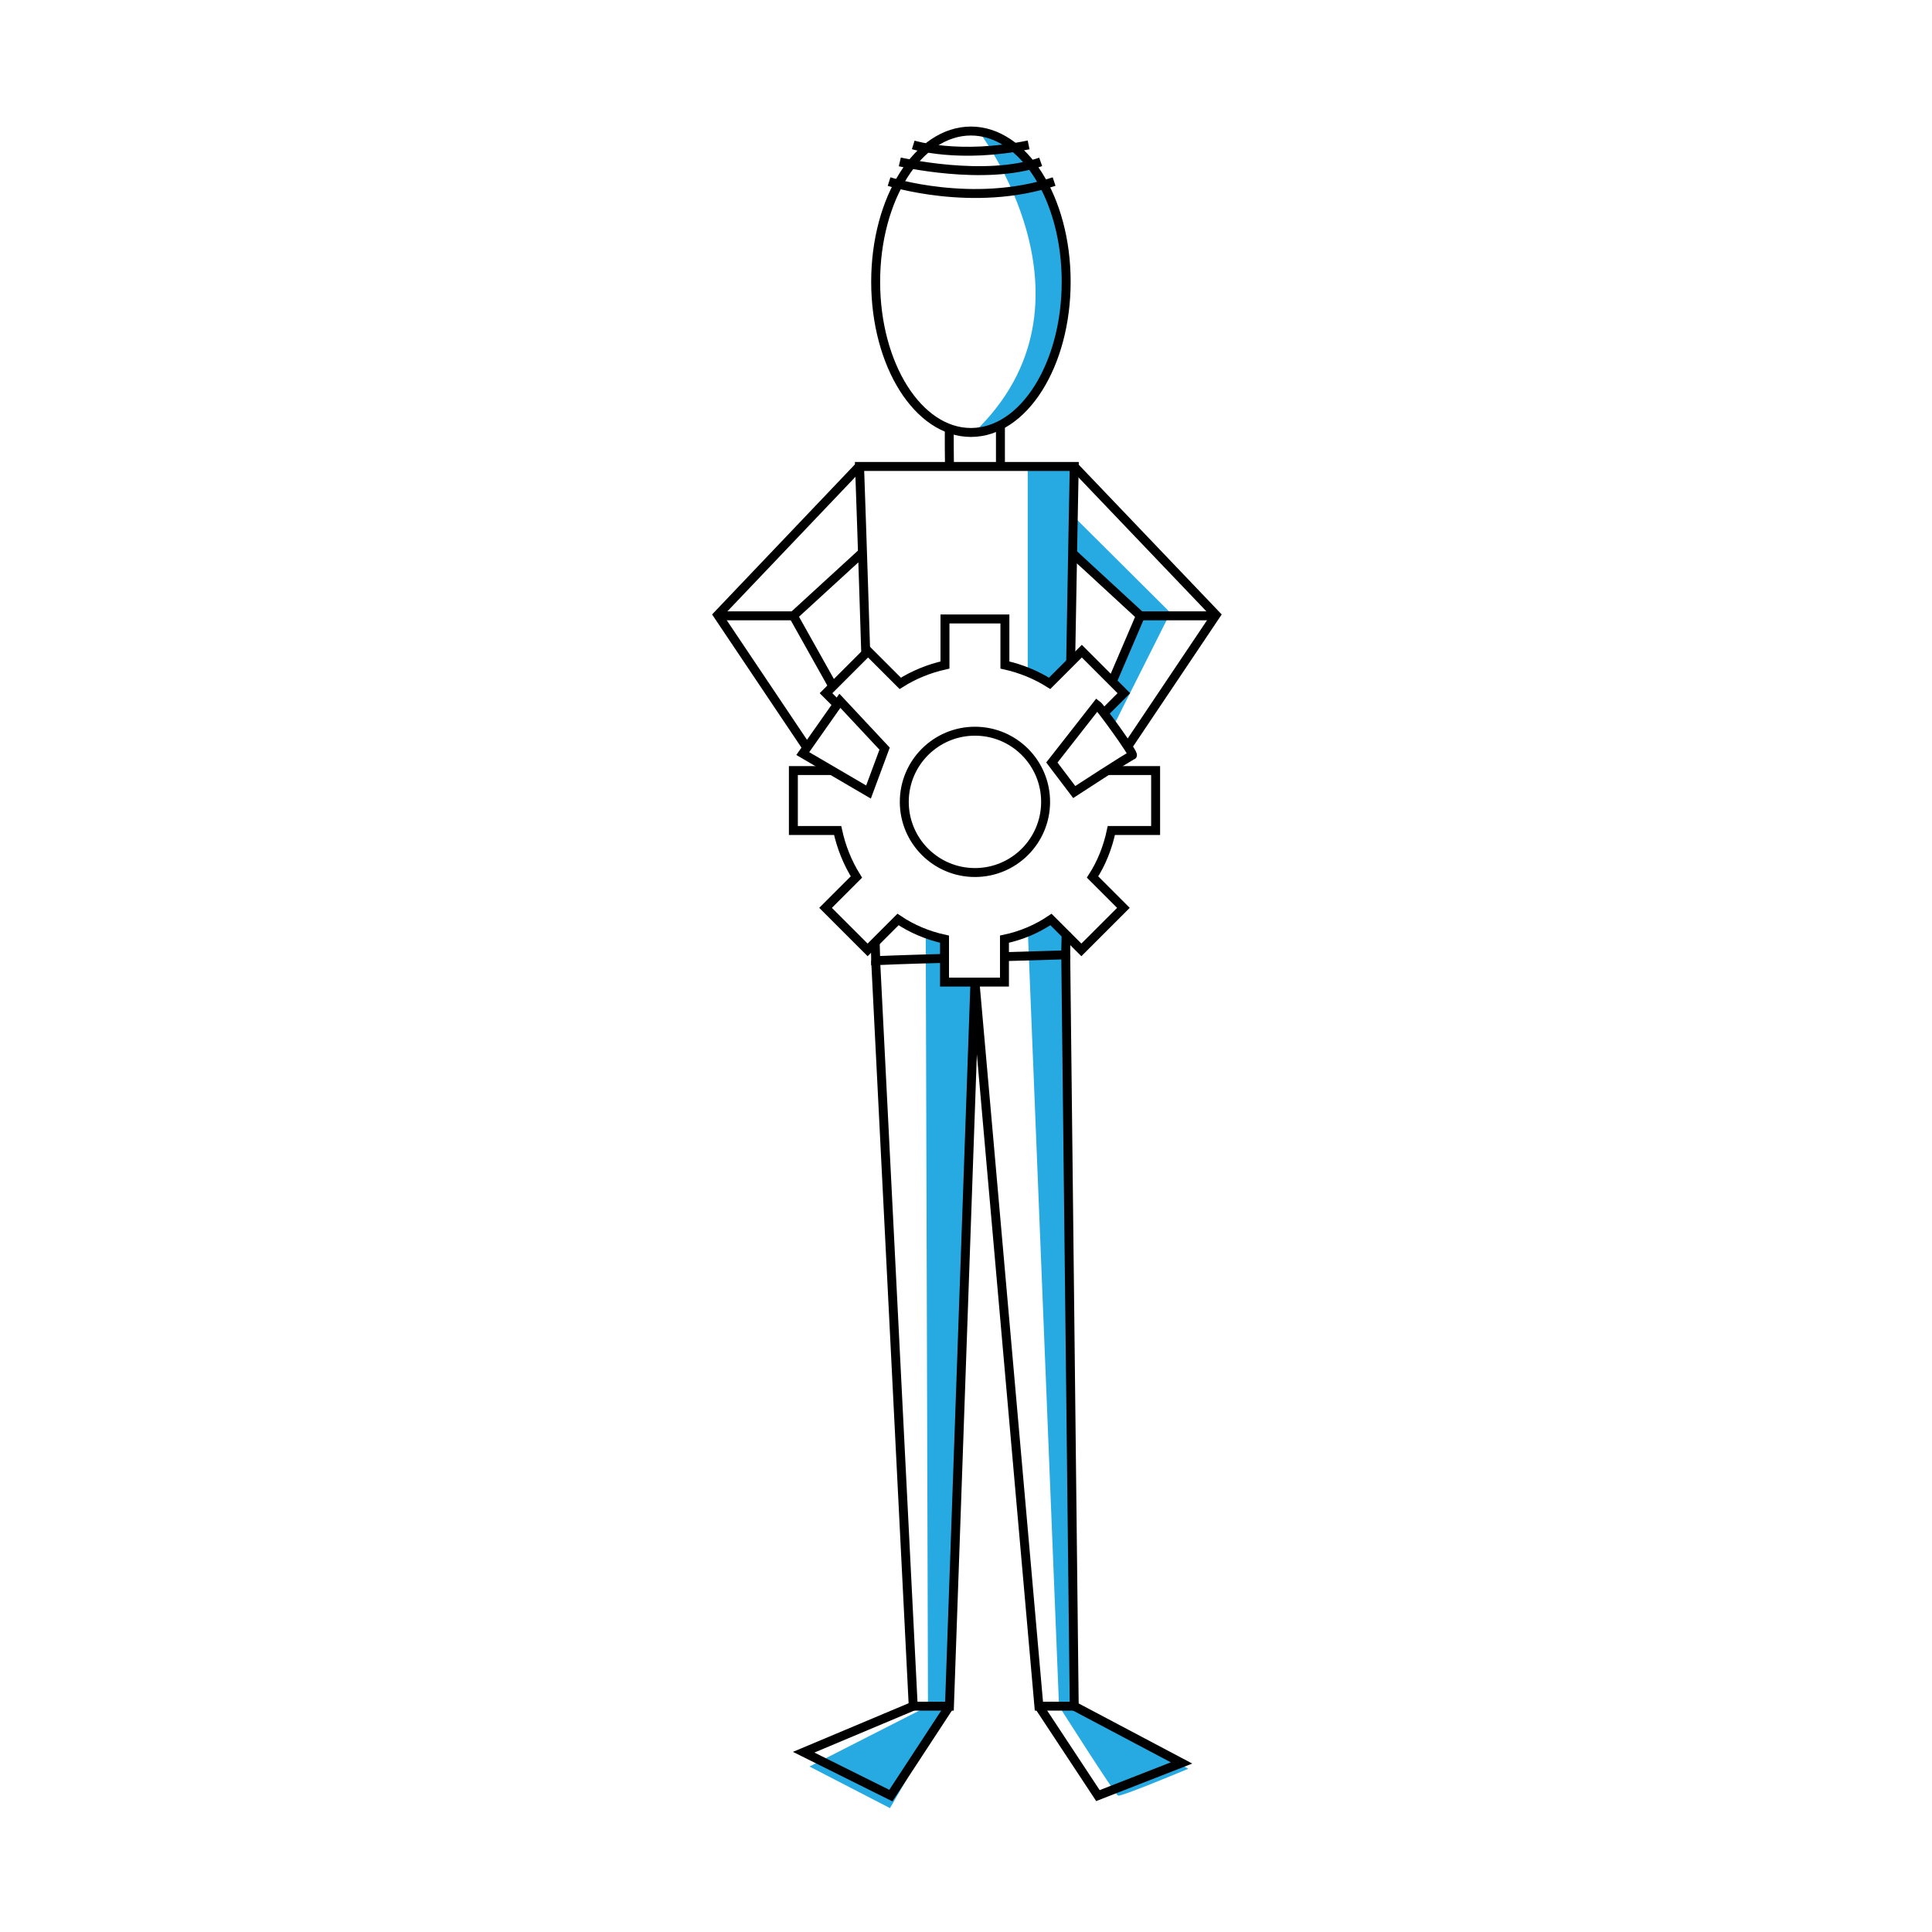 <?xml version="1.0" encoding="utf-8"?>
<!-- Generator: Adobe Illustrator 19.2.1, SVG Export Plug-In . SVG Version: 6.00 Build 0)  -->
<svg version="1.0" xmlns="http://www.w3.org/2000/svg" xmlns:xlink="http://www.w3.org/1999/xlink" x="0px" y="0px" width="432px"
	 height="432px" viewBox="0 0 432 432" enable-background="new 0 0 432 432" xml:space="preserve">
<g id="Layer_2">
	<path fill="#27AAE1" d="M218.8,29.3c0,0,29.3,38.3-0.9,67.3c0,0,20.4-3.8,20.4-33.7S218.8,29.3,218.8,29.3z"/>
	<polygon fill="#27AAE1" points="229.8,104.3 229.8,150.3 234.7,152.8 240.2,147.3 240.2,104.3 	"/>
	<path fill="#27AAE1" d="M229.8,207.5l7,174c0,0,12.5,19.7,13.2,20s15.7-6,15.7-6l-25.4-14.3l-1.8-171.4l-3.3-4.2L229.8,207.5z"/>
	<polygon fill="#27AAE1" points="207,209.8 207.5,381.5 181,395 199,404.3 212.3,381.5 218,219.5 211.3,219.5 211.3,209.9 	"/>
	<polygon fill="#27AAE1" points="239.8,115.2 261.7,137 249.3,161.7 247.1,159.2 250.8,155 247.8,152.4 254.6,137.3 239.8,125.2 	
		"/>
</g>
<g id="Layer_1">
	<circle fill="none" stroke="#000000" stroke-width="2" stroke-miterlimit="10" cx="218" cy="179.3" r="15.8"/>
	<path fill="none" stroke="#000000" stroke-width="2" stroke-miterlimit="10" d="M247.1,159.2c2-2,4.2-4.2,4.2-4.2l-9.4-9.4
		l-7.2,7.2c-3-1.9-6.4-3.3-10-4.1v-10.3h-13.4v10.3c-3.6,0.8-7,2.2-10,4.1l-7.2-7.2l-9.4,9.4c0,0,1.2,1.2,2.6,2.6"/>
	<path fill="none" stroke="#000000" stroke-width="2" stroke-miterlimit="10" d="M185.9,172.3c-2.9,0-8.5,0-8.5,0v13.4h9.9
		c0.8,3.7,2.2,7.2,4.2,10.4l-6.9,6.9l9.4,9.4l6.8-6.8c3.1,2.1,6.7,3.6,10.4,4.4v9.6h13.4v-9.6c3.8-0.8,7.3-2.3,10.4-4.4l6.8,6.8
		l9.4-9.4l-6.9-6.9c2-3.1,3.4-6.6,4.2-10.4h9.9v-13.4h-10c-0.1-0.3-0.1-0.5-0.2-0.8"/>
	<ellipse fill="none" stroke="#000000" stroke-width="2" stroke-miterlimit="10" cx="217.1" cy="63" rx="21.3" ry="33.7"/>
	<path fill="none" stroke="#000000" stroke-width="2" stroke-miterlimit="10" d="M204.2,32.4c0,0,10.2,3.2,25.8,0"/>
	<path fill="none" stroke="#000000" stroke-width="2" stroke-miterlimit="10" d="M201.2,36.2c0,0,18.9,4.4,31.5,0"/>
	<path fill="none" stroke="#000000" stroke-width="2" stroke-miterlimit="10" d="M198.8,40.6c0,0,18.8,6,36.9,0"/>
	<path fill="none" stroke="#000000" stroke-width="2" stroke-miterlimit="10" d="M212.3,95.8c-0.1,0.6,0,8.4,0,8.4"/>
	<line fill="none" stroke="#000000" stroke-width="2" stroke-miterlimit="10" x1="223.7" y1="95" x2="223.7" y2="104.2"/>
	<path fill="none" stroke="#000000" stroke-width="2" stroke-miterlimit="10" d="M193.6,146.7c-0.7-22.7-1.4-42.4-1.4-42.4h48
		c0,0-0.4,20.6-0.8,43.9"/>
	<path fill="none" stroke="#000000" stroke-width="2" stroke-miterlimit="10" d="M238.4,208.5c-0.1,3.2-0.1,5-0.1,5
		s-6.6,0.2-13.4,0.4"/>
	<path fill="none" stroke="#000000" stroke-width="2" stroke-miterlimit="10" d="M211.3,214.3c-8.4,0.2-15.5,0.5-15.5,0.5
		s0-1.4-0.1-3.9"/>
	<polyline fill="none" stroke="#000000" stroke-width="2" stroke-miterlimit="10" points="192.2,104.2 160.5,137.5 180.5,167.3 	"/>
	<polyline fill="none" stroke="#000000" stroke-width="2" stroke-miterlimit="10" points="192.9,123.5 177.4,137.7 186.2,153.4 	"/>
	<line fill="none" stroke="#000000" stroke-width="2" stroke-miterlimit="10" x1="177.4" y1="137.7" x2="161.2" y2="137.7"/>
	<polyline fill="none" stroke="#000000" stroke-width="2" stroke-miterlimit="10" points="240.2,104.3 271.9,137.5 251.9,167.3 	"/>
	<polyline fill="none" stroke="#000000" stroke-width="2" stroke-miterlimit="10" points="239.6,123.5 255,137.7 248.7,152.4 	"/>
	<path fill="none" stroke="#000000" stroke-width="2" stroke-miterlimit="10" d="M245.3,157.6c0.7,0.5,8.5,11.2,7.9,11.3
		s-13,8.2-13,8.2l-5-6.6L245.3,157.6z"/>
	<line fill="none" stroke="#000000" stroke-width="2" stroke-miterlimit="10" x1="255" y1="137.7" x2="271.2" y2="137.7"/>
	<polyline fill="none" stroke="#000000" stroke-width="2" stroke-miterlimit="10" points="195.8,214.8 204.2,381.5 212.3,381.5 
		218,219.5 232.3,381.5 240.2,381.5 238.3,213.5 	"/>
	<polyline fill="none" stroke="#000000" stroke-width="2" stroke-miterlimit="10" points="204.2,381.5 179.7,391.8 199.2,401.5 
		212.3,381.5 	"/>
	<polyline fill="none" stroke="#000000" stroke-width="2" stroke-miterlimit="10" points="232.3,381.5 245.5,401.5 264.2,394.2 
		240.2,381.5 	"/>
	<polygon fill="none" stroke="#000000" stroke-width="2" stroke-miterlimit="10" points="187.8,156.7 179.5,168.5 194.2,177.1 
		197.8,167.4 	"/>
</g>
<g id="Layer_3">
	<path fill="none" d="M223.5,30c4.1,0,8.1,0.1,12.2,0.1c-6.3,1.9-12.5,4.3-18.4,7.2c7.9,0.1,15.8,0.1,23.6,0.2
		c-5.3,1.5-10.6,3.5-15.6,5.9c5.9,0.1,11.8,0.1,17.8,0.2c-7,1.6-13.9,3.7-20.6,6.2c6.9,0.1,13.8,0.2,20.7,0.3
		c-4.7,2.2-9.6,3.8-14.7,4.9c5.9,0.1,11.9,0.2,17.8,0.3c-7.4,2.8-15,5-22.8,6.6c6.4,0.2,12.8,0.5,19.2,0.7c-4.7,1.9-9.6,3-14.7,3.4
		c4.4,0,8.8,0.1,13.2,0.1c-5.3,2.7-10.5,5.5-15.8,8.2c5.1,0.1,10.2,0.1,15.3,0.2c-3.6,2.3-7.3,4.3-11.3,5.9
		c4.1,0.1,8.1,0.1,12.2,0.2c-5.8,4.8-12.2,8.8-19.1,11.8c6-0.9,12-1.8,18-2.6c-7,3.2-14,6.3-21,9.5c9.3,1.6,18.8,2.4,28.2,2.2
		c-8.3,2.1-16.6,4.3-25,6.4c10-0.2,19.9-0.3,29.9-0.5c-8.1,2.6-16.2,5.2-24.3,7.8c12.4,0,24.9-0.1,37.3-0.1
		c-11.2,1.5-22.3,3.9-33.2,7.1c10.8,0.1,21.5,0.2,32.3,0.3c-14.9,0.8-29.7,2.7-44.3,5.7c14.9-0.6,29.8,0.6,44.4,3.5
		c-12.7-0.1-25.5,1.4-37.8,4.6c16.4,0.9,32.7,1.7,49.1,2.6c-12.4,0.1-24.8,2.1-36.6,5.7c7.8,0.9,15.6,1.8,23.4,2.7
		c-15,0.3-30,2.1-44.7,5.3c16.8,2.5,33.8,3.2,50.7,2.1c-10.7-0.8-21.4,0.2-31.8,3c5.4,4.8,13.2,6.8,20.2,5.2
		c-6,8.5-12,17.1-19.8,24.1s-17.5,12.2-27.9,12.6c-0.4,3.8-2.6,7.4-5.9,9.4c16.7-0.7,33.5-0.6,50.3,0c-13.9,2.4-27.9,4.1-42,5.2
		c15.6,0.4,31.2,0.9,46.9,1.3c-21.7,0.2-43.3,1.6-64.9,4c18.4,2.7,37.1,2.9,55.6,0.8c-17.6,6.3-36.1,9.9-54.8,10.6
		c19.6,0.8,39.1,2.2,58.6,4.1c-18.4,5.6-37.4,8.9-56.5,10c19.3,0.5,38.7,1,58,1.6c-19.2,5.2-39,8.4-58.8,9.5
		c22.5,1.8,45,3.7,67.6,5.5c-21.9,2.2-43.9,4.3-65.8,6.5c18.5,0.4,37.1,0.7,55.6,1.1c-15.6-0.3-31.3,1.6-46.4,5.7
		c20.4,0.3,40.8,0.7,61.1,1c-20.9,0.6-42.3,1.3-61.8,8.6c15.4,0.5,30.8,1.1,46.2,1.6c-18.7-1.4-37.6,1.4-55,8.2
		c20.4,1.8,40.9,2.5,61.3,1.9c-15.2,1.4-30.2,3.7-45.1,7.1c13.7,1.5,27.6,1.9,41.4,1.1c-21.4,2.6-42.4,8.2-62.2,16.6
		c14.1-1,28.2-1.9,42.4-2.9c-8.1-0.7-16.5,1.7-23.1,6.6c12.1,2.6,24.9,1.3,36.2-3.7c3.6-1.6,7.5-4.5,6.9-8.4
		c-16-1.1-32.2,1.1-47.4,6.3c11.7,1.6,23.4,2.6,35.2,2.8c-22.8,2.9-45.7,5.9-68.5,8.8c20.9,1.3,41.8,2,62.7,2.1
		c-13.7,0.3-27.3,0.6-41,0.9c18.3,0.3,36.7,0.5,55,0.8c-20,2.6-40.1,5.1-60.1,7.7c15.5,1.3,31.1,1.5,46.7,0.4
		c-17.3,1.1-34.6,3.8-51.4,7.9c18.6,1.5,37.2,3,55.8,4.6c-10.7,1.1-21.4,2.1-32.1,3.2c14.9,0.2,29.8,1.9,44.3,5.3
		c-23.2,1.7-46.3,5.6-68.7,11.6c16.1,0.8,45.5,0.8,61.6,1.6c-15.4,0.5-44,5.3-57.9,12.1c1.2,3.7,5.8,4.7,9.6,5
		c20.2,1.8,40.6,2.4,60.9,1.6c-23.1-2.8-46.5-3.7-69.8-2.8c28.7,4.6,57.8,6.4,86.8,5.4c-13.2,0.2-26.5,1.5-39.5,3.8
		c14.6,2,29.9-0.8,42.9-7.9c-4.2-4-10.4-4.5-16.2-4.8c-22.4-1.1-44.9-1.6-67.4-1.3c22,1,44.1,1.2,66.2,0.5
		c-28.9-2.2-57.9-4.4-86.8-6.7c22.6,1.7,45.3,2.5,68,2.3c-8.6-0.1-17.1,1.3-25.2,4c0.7-2.1,1.5-4.2,2.2-6.4"/>
</g>
</svg>
